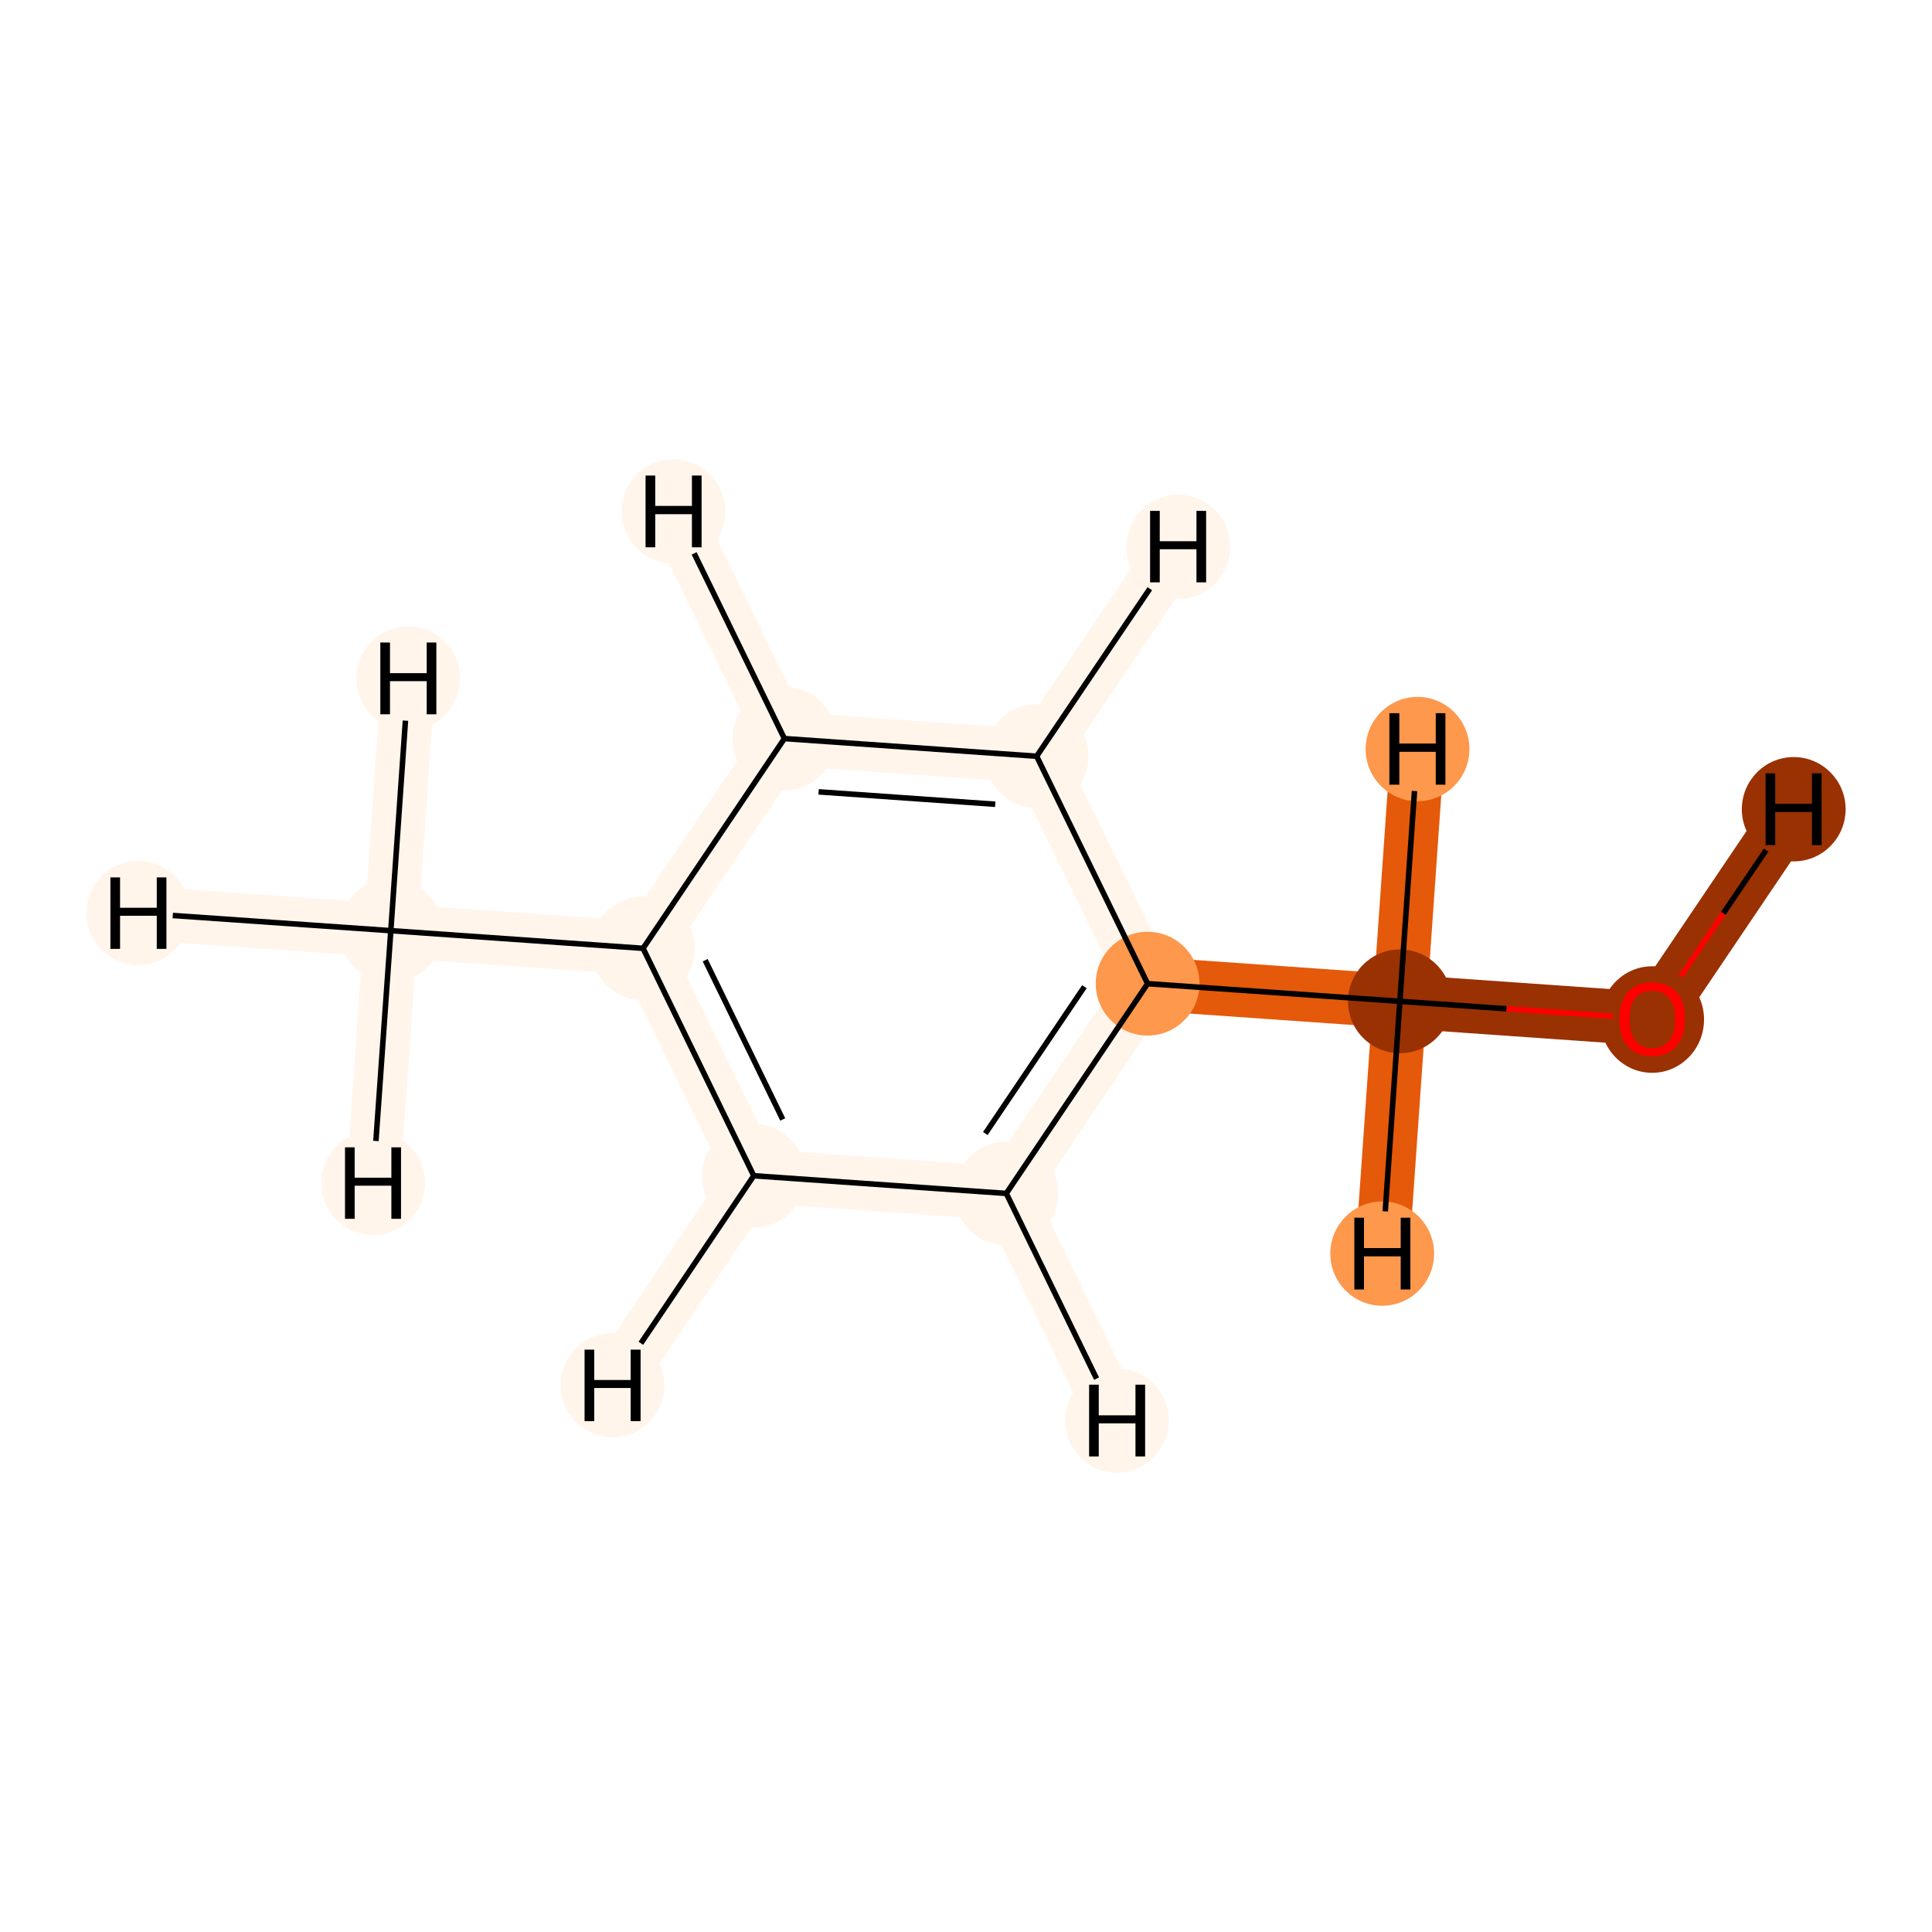 <?xml version='1.0' encoding='iso-8859-1'?>
<svg version='1.1' baseProfile='full'
              xmlns='http://www.w3.org/2000/svg'
                      xmlns:rdkit='http://www.rdkit.org/xml'
                      xmlns:xlink='http://www.w3.org/1999/xlink'
                  xml:space='preserve'
width='700px' height='700px' viewBox='0 0 700 700'>
<!-- END OF HEADER -->
<rect style='opacity:1.0;fill:#FFFFFF;stroke:none' width='700.0' height='700.0' x='0.0' y='0.0'> </rect>
<path d='M 598.6,369.2 L 507.2,362.8' style='fill:none;fill-rule:evenodd;stroke:#993103;stroke-width:19.5px;stroke-linecap:butt;stroke-linejoin:miter;stroke-opacity:1' />
<path d='M 598.6,369.2 L 649.9,293.2' style='fill:none;fill-rule:evenodd;stroke:#993103;stroke-width:19.5px;stroke-linecap:butt;stroke-linejoin:miter;stroke-opacity:1' />
<path d='M 507.2,362.8 L 415.8,356.4' style='fill:none;fill-rule:evenodd;stroke:#E5590A;stroke-width:19.5px;stroke-linecap:butt;stroke-linejoin:miter;stroke-opacity:1' />
<path d='M 507.2,362.8 L 500.8,454.2' style='fill:none;fill-rule:evenodd;stroke:#E5590A;stroke-width:19.5px;stroke-linecap:butt;stroke-linejoin:miter;stroke-opacity:1' />
<path d='M 507.2,362.8 L 513.6,271.4' style='fill:none;fill-rule:evenodd;stroke:#E5590A;stroke-width:19.5px;stroke-linecap:butt;stroke-linejoin:miter;stroke-opacity:1' />
<path d='M 415.8,356.4 L 364.6,432.4' style='fill:none;fill-rule:evenodd;stroke:#FFF5EB;stroke-width:19.5px;stroke-linecap:butt;stroke-linejoin:miter;stroke-opacity:1' />
<path d='M 415.8,356.4 L 375.6,274.0' style='fill:none;fill-rule:evenodd;stroke:#FFF5EB;stroke-width:19.5px;stroke-linecap:butt;stroke-linejoin:miter;stroke-opacity:1' />
<path d='M 364.6,432.4 L 273.1,426.0' style='fill:none;fill-rule:evenodd;stroke:#FFF5EB;stroke-width:19.5px;stroke-linecap:butt;stroke-linejoin:miter;stroke-opacity:1' />
<path d='M 364.6,432.4 L 404.7,514.7' style='fill:none;fill-rule:evenodd;stroke:#FFF5EB;stroke-width:19.5px;stroke-linecap:butt;stroke-linejoin:miter;stroke-opacity:1' />
<path d='M 273.1,426.0 L 233.0,343.6' style='fill:none;fill-rule:evenodd;stroke:#FFF5EB;stroke-width:19.5px;stroke-linecap:butt;stroke-linejoin:miter;stroke-opacity:1' />
<path d='M 273.1,426.0 L 221.9,501.9' style='fill:none;fill-rule:evenodd;stroke:#FFF5EB;stroke-width:19.5px;stroke-linecap:butt;stroke-linejoin:miter;stroke-opacity:1' />
<path d='M 233.0,343.6 L 284.2,267.6' style='fill:none;fill-rule:evenodd;stroke:#FFF5EB;stroke-width:19.5px;stroke-linecap:butt;stroke-linejoin:miter;stroke-opacity:1' />
<path d='M 233.0,343.6 L 141.6,337.2' style='fill:none;fill-rule:evenodd;stroke:#FFF5EB;stroke-width:19.5px;stroke-linecap:butt;stroke-linejoin:miter;stroke-opacity:1' />
<path d='M 284.2,267.6 L 375.6,274.0' style='fill:none;fill-rule:evenodd;stroke:#FFF5EB;stroke-width:19.5px;stroke-linecap:butt;stroke-linejoin:miter;stroke-opacity:1' />
<path d='M 284.2,267.6 L 244.0,185.3' style='fill:none;fill-rule:evenodd;stroke:#FFF5EB;stroke-width:19.5px;stroke-linecap:butt;stroke-linejoin:miter;stroke-opacity:1' />
<path d='M 375.6,274.0 L 426.9,198.1' style='fill:none;fill-rule:evenodd;stroke:#FFF5EB;stroke-width:19.5px;stroke-linecap:butt;stroke-linejoin:miter;stroke-opacity:1' />
<path d='M 141.6,337.2 L 50.1,330.8' style='fill:none;fill-rule:evenodd;stroke:#FFF5EB;stroke-width:19.5px;stroke-linecap:butt;stroke-linejoin:miter;stroke-opacity:1' />
<path d='M 141.6,337.2 L 147.9,245.8' style='fill:none;fill-rule:evenodd;stroke:#FFF5EB;stroke-width:19.5px;stroke-linecap:butt;stroke-linejoin:miter;stroke-opacity:1' />
<path d='M 141.6,337.2 L 135.2,428.6' style='fill:none;fill-rule:evenodd;stroke:#FFF5EB;stroke-width:19.5px;stroke-linecap:butt;stroke-linejoin:miter;stroke-opacity:1' />
<ellipse cx='598.6' cy='369.4' rx='18.3' ry='18.8'  style='fill:#993103;fill-rule:evenodd;stroke:#993103;stroke-width:1.0px;stroke-linecap:butt;stroke-linejoin:miter;stroke-opacity:1' />
<ellipse cx='507.2' cy='362.8' rx='18.3' ry='18.3'  style='fill:#993103;fill-rule:evenodd;stroke:#993103;stroke-width:1.0px;stroke-linecap:butt;stroke-linejoin:miter;stroke-opacity:1' />
<ellipse cx='415.8' cy='356.4' rx='18.3' ry='18.3'  style='fill:#FD984C;fill-rule:evenodd;stroke:#FD984C;stroke-width:1.0px;stroke-linecap:butt;stroke-linejoin:miter;stroke-opacity:1' />
<ellipse cx='364.6' cy='432.4' rx='18.3' ry='18.3'  style='fill:#FFF5EB;fill-rule:evenodd;stroke:#FFF5EB;stroke-width:1.0px;stroke-linecap:butt;stroke-linejoin:miter;stroke-opacity:1' />
<ellipse cx='273.1' cy='426.0' rx='18.3' ry='18.3'  style='fill:#FFF5EB;fill-rule:evenodd;stroke:#FFF5EB;stroke-width:1.0px;stroke-linecap:butt;stroke-linejoin:miter;stroke-opacity:1' />
<ellipse cx='233.0' cy='343.6' rx='18.3' ry='18.3'  style='fill:#FFF5EB;fill-rule:evenodd;stroke:#FFF5EB;stroke-width:1.0px;stroke-linecap:butt;stroke-linejoin:miter;stroke-opacity:1' />
<ellipse cx='284.2' cy='267.6' rx='18.3' ry='18.3'  style='fill:#FFF5EB;fill-rule:evenodd;stroke:#FFF5EB;stroke-width:1.0px;stroke-linecap:butt;stroke-linejoin:miter;stroke-opacity:1' />
<ellipse cx='375.6' cy='274.0' rx='18.3' ry='18.3'  style='fill:#FFF5EB;fill-rule:evenodd;stroke:#FFF5EB;stroke-width:1.0px;stroke-linecap:butt;stroke-linejoin:miter;stroke-opacity:1' />
<ellipse cx='141.6' cy='337.2' rx='18.3' ry='18.3'  style='fill:#FFF5EB;fill-rule:evenodd;stroke:#FFF5EB;stroke-width:1.0px;stroke-linecap:butt;stroke-linejoin:miter;stroke-opacity:1' />
<ellipse cx='649.9' cy='293.2' rx='18.3' ry='18.4'  style='fill:#993103;fill-rule:evenodd;stroke:#993103;stroke-width:1.0px;stroke-linecap:butt;stroke-linejoin:miter;stroke-opacity:1' />
<ellipse cx='500.8' cy='454.2' rx='18.3' ry='18.4'  style='fill:#FD984C;fill-rule:evenodd;stroke:#FD984C;stroke-width:1.0px;stroke-linecap:butt;stroke-linejoin:miter;stroke-opacity:1' />
<ellipse cx='513.6' cy='271.4' rx='18.3' ry='18.4'  style='fill:#FD984C;fill-rule:evenodd;stroke:#FD984C;stroke-width:1.0px;stroke-linecap:butt;stroke-linejoin:miter;stroke-opacity:1' />
<ellipse cx='404.7' cy='514.7' rx='18.3' ry='18.4'  style='fill:#FFF5EB;fill-rule:evenodd;stroke:#FFF5EB;stroke-width:1.0px;stroke-linecap:butt;stroke-linejoin:miter;stroke-opacity:1' />
<ellipse cx='221.9' cy='501.9' rx='18.3' ry='18.4'  style='fill:#FFF5EB;fill-rule:evenodd;stroke:#FFF5EB;stroke-width:1.0px;stroke-linecap:butt;stroke-linejoin:miter;stroke-opacity:1' />
<ellipse cx='244.0' cy='185.3' rx='18.3' ry='18.4'  style='fill:#FFF5EB;fill-rule:evenodd;stroke:#FFF5EB;stroke-width:1.0px;stroke-linecap:butt;stroke-linejoin:miter;stroke-opacity:1' />
<ellipse cx='426.9' cy='198.1' rx='18.3' ry='18.4'  style='fill:#FFF5EB;fill-rule:evenodd;stroke:#FFF5EB;stroke-width:1.0px;stroke-linecap:butt;stroke-linejoin:miter;stroke-opacity:1' />
<ellipse cx='50.1' cy='330.8' rx='18.3' ry='18.4'  style='fill:#FFF5EB;fill-rule:evenodd;stroke:#FFF5EB;stroke-width:1.0px;stroke-linecap:butt;stroke-linejoin:miter;stroke-opacity:1' />
<ellipse cx='147.9' cy='245.8' rx='18.3' ry='18.4'  style='fill:#FFF5EB;fill-rule:evenodd;stroke:#FFF5EB;stroke-width:1.0px;stroke-linecap:butt;stroke-linejoin:miter;stroke-opacity:1' />
<ellipse cx='135.2' cy='428.6' rx='18.3' ry='18.4'  style='fill:#FFF5EB;fill-rule:evenodd;stroke:#FFF5EB;stroke-width:1.0px;stroke-linecap:butt;stroke-linejoin:miter;stroke-opacity:1' />
<path class='bond-0 atom-0 atom-1' d='M 584.4,368.2 L 545.8,365.5' style='fill:none;fill-rule:evenodd;stroke:#FF0000;stroke-width:2.0px;stroke-linecap:butt;stroke-linejoin:miter;stroke-opacity:1' />
<path class='bond-0 atom-0 atom-1' d='M 545.8,365.5 L 507.2,362.8' style='fill:none;fill-rule:evenodd;stroke:#000000;stroke-width:2.0px;stroke-linecap:butt;stroke-linejoin:miter;stroke-opacity:1' />
<path class='bond-9 atom-0 atom-9' d='M 609.0,353.7 L 624.4,330.9' style='fill:none;fill-rule:evenodd;stroke:#FF0000;stroke-width:2.0px;stroke-linecap:butt;stroke-linejoin:miter;stroke-opacity:1' />
<path class='bond-9 atom-0 atom-9' d='M 624.4,330.9 L 639.9,308.0' style='fill:none;fill-rule:evenodd;stroke:#000000;stroke-width:2.0px;stroke-linecap:butt;stroke-linejoin:miter;stroke-opacity:1' />
<path class='bond-1 atom-1 atom-2' d='M 507.2,362.8 L 415.8,356.4' style='fill:none;fill-rule:evenodd;stroke:#000000;stroke-width:2.0px;stroke-linecap:butt;stroke-linejoin:miter;stroke-opacity:1' />
<path class='bond-10 atom-1 atom-10' d='M 507.2,362.8 L 501.9,438.9' style='fill:none;fill-rule:evenodd;stroke:#000000;stroke-width:2.0px;stroke-linecap:butt;stroke-linejoin:miter;stroke-opacity:1' />
<path class='bond-11 atom-1 atom-11' d='M 507.2,362.8 L 512.5,286.6' style='fill:none;fill-rule:evenodd;stroke:#000000;stroke-width:2.0px;stroke-linecap:butt;stroke-linejoin:miter;stroke-opacity:1' />
<path class='bond-2 atom-2 atom-3' d='M 415.8,356.4 L 364.6,432.4' style='fill:none;fill-rule:evenodd;stroke:#000000;stroke-width:2.0px;stroke-linecap:butt;stroke-linejoin:miter;stroke-opacity:1' />
<path class='bond-2 atom-2 atom-3' d='M 392.9,357.5 L 357.0,410.7' style='fill:none;fill-rule:evenodd;stroke:#000000;stroke-width:2.0px;stroke-linecap:butt;stroke-linejoin:miter;stroke-opacity:1' />
<path class='bond-8 atom-7 atom-2' d='M 375.6,274.0 L 415.8,356.4' style='fill:none;fill-rule:evenodd;stroke:#000000;stroke-width:2.0px;stroke-linecap:butt;stroke-linejoin:miter;stroke-opacity:1' />
<path class='bond-3 atom-3 atom-4' d='M 364.6,432.4 L 273.1,426.0' style='fill:none;fill-rule:evenodd;stroke:#000000;stroke-width:2.0px;stroke-linecap:butt;stroke-linejoin:miter;stroke-opacity:1' />
<path class='bond-12 atom-3 atom-12' d='M 364.6,432.4 L 397.3,499.5' style='fill:none;fill-rule:evenodd;stroke:#000000;stroke-width:2.0px;stroke-linecap:butt;stroke-linejoin:miter;stroke-opacity:1' />
<path class='bond-4 atom-4 atom-5' d='M 273.1,426.0 L 233.0,343.6' style='fill:none;fill-rule:evenodd;stroke:#000000;stroke-width:2.0px;stroke-linecap:butt;stroke-linejoin:miter;stroke-opacity:1' />
<path class='bond-4 atom-4 atom-5' d='M 283.6,405.6 L 255.5,347.9' style='fill:none;fill-rule:evenodd;stroke:#000000;stroke-width:2.0px;stroke-linecap:butt;stroke-linejoin:miter;stroke-opacity:1' />
<path class='bond-13 atom-4 atom-13' d='M 273.1,426.0 L 232.2,486.7' style='fill:none;fill-rule:evenodd;stroke:#000000;stroke-width:2.0px;stroke-linecap:butt;stroke-linejoin:miter;stroke-opacity:1' />
<path class='bond-5 atom-5 atom-6' d='M 233.0,343.6 L 284.2,267.6' style='fill:none;fill-rule:evenodd;stroke:#000000;stroke-width:2.0px;stroke-linecap:butt;stroke-linejoin:miter;stroke-opacity:1' />
<path class='bond-7 atom-5 atom-8' d='M 233.0,343.6 L 141.6,337.2' style='fill:none;fill-rule:evenodd;stroke:#000000;stroke-width:2.0px;stroke-linecap:butt;stroke-linejoin:miter;stroke-opacity:1' />
<path class='bond-6 atom-6 atom-7' d='M 284.2,267.6 L 375.6,274.0' style='fill:none;fill-rule:evenodd;stroke:#000000;stroke-width:2.0px;stroke-linecap:butt;stroke-linejoin:miter;stroke-opacity:1' />
<path class='bond-6 atom-6 atom-7' d='M 296.6,286.9 L 360.6,291.4' style='fill:none;fill-rule:evenodd;stroke:#000000;stroke-width:2.0px;stroke-linecap:butt;stroke-linejoin:miter;stroke-opacity:1' />
<path class='bond-14 atom-6 atom-14' d='M 284.2,267.6 L 251.5,200.5' style='fill:none;fill-rule:evenodd;stroke:#000000;stroke-width:2.0px;stroke-linecap:butt;stroke-linejoin:miter;stroke-opacity:1' />
<path class='bond-15 atom-7 atom-15' d='M 375.6,274.0 L 416.6,213.3' style='fill:none;fill-rule:evenodd;stroke:#000000;stroke-width:2.0px;stroke-linecap:butt;stroke-linejoin:miter;stroke-opacity:1' />
<path class='bond-16 atom-8 atom-16' d='M 141.6,337.2 L 62.6,331.7' style='fill:none;fill-rule:evenodd;stroke:#000000;stroke-width:2.0px;stroke-linecap:butt;stroke-linejoin:miter;stroke-opacity:1' />
<path class='bond-17 atom-8 atom-17' d='M 141.6,337.2 L 146.9,261.1' style='fill:none;fill-rule:evenodd;stroke:#000000;stroke-width:2.0px;stroke-linecap:butt;stroke-linejoin:miter;stroke-opacity:1' />
<path class='bond-18 atom-8 atom-18' d='M 141.6,337.2 L 136.2,413.4' style='fill:none;fill-rule:evenodd;stroke:#000000;stroke-width:2.0px;stroke-linecap:butt;stroke-linejoin:miter;stroke-opacity:1' />
<path  class='atom-0' d='M 586.7 369.2
Q 586.7 363.0, 589.8 359.5
Q 592.9 356.0, 598.6 356.0
Q 604.4 356.0, 607.5 359.5
Q 610.5 363.0, 610.5 369.2
Q 610.5 375.5, 607.4 379.1
Q 604.3 382.7, 598.6 382.7
Q 592.9 382.7, 589.8 379.1
Q 586.7 375.6, 586.7 369.2
M 598.6 379.8
Q 602.6 379.8, 604.7 377.1
Q 606.9 374.4, 606.9 369.2
Q 606.9 364.1, 604.7 361.6
Q 602.6 359.0, 598.6 359.0
Q 594.7 359.0, 592.5 361.5
Q 590.4 364.1, 590.4 369.2
Q 590.4 374.5, 592.5 377.1
Q 594.7 379.8, 598.6 379.8
' fill='#FF0000'/>
<path  class='atom-9' d='M 639.7 280.2
L 643.2 280.2
L 643.2 291.2
L 656.5 291.2
L 656.5 280.2
L 660.0 280.2
L 660.0 306.2
L 656.5 306.2
L 656.5 294.2
L 643.2 294.2
L 643.2 306.2
L 639.7 306.2
L 639.7 280.2
' fill='#000000'/>
<path  class='atom-10' d='M 490.7 441.2
L 494.2 441.2
L 494.2 452.2
L 507.5 452.2
L 507.5 441.2
L 511.0 441.2
L 511.0 467.2
L 507.5 467.2
L 507.5 455.2
L 494.2 455.2
L 494.2 467.2
L 490.7 467.2
L 490.7 441.2
' fill='#000000'/>
<path  class='atom-11' d='M 503.4 258.4
L 507.0 258.4
L 507.0 269.4
L 520.2 269.4
L 520.2 258.4
L 523.7 258.4
L 523.7 284.3
L 520.2 284.3
L 520.2 272.4
L 507.0 272.4
L 507.0 284.3
L 503.4 284.3
L 503.4 258.4
' fill='#000000'/>
<path  class='atom-12' d='M 394.6 501.7
L 398.1 501.7
L 398.1 512.8
L 411.4 512.8
L 411.4 501.7
L 414.9 501.7
L 414.9 527.7
L 411.4 527.7
L 411.4 515.7
L 398.1 515.7
L 398.1 527.7
L 394.6 527.7
L 394.6 501.7
' fill='#000000'/>
<path  class='atom-13' d='M 211.8 489.0
L 215.3 489.0
L 215.3 500.0
L 228.5 500.0
L 228.5 489.0
L 232.1 489.0
L 232.1 514.9
L 228.5 514.9
L 228.5 502.9
L 215.3 502.9
L 215.3 514.9
L 211.8 514.9
L 211.8 489.0
' fill='#000000'/>
<path  class='atom-14' d='M 233.9 172.3
L 237.4 172.3
L 237.4 183.3
L 250.7 183.3
L 250.7 172.3
L 254.2 172.3
L 254.2 198.3
L 250.7 198.3
L 250.7 186.3
L 237.4 186.3
L 237.4 198.3
L 233.9 198.3
L 233.9 172.3
' fill='#000000'/>
<path  class='atom-15' d='M 416.7 185.1
L 420.2 185.1
L 420.2 196.1
L 433.5 196.1
L 433.5 185.1
L 437.0 185.1
L 437.0 211.0
L 433.5 211.0
L 433.5 199.0
L 420.2 199.0
L 420.2 211.0
L 416.7 211.0
L 416.7 185.1
' fill='#000000'/>
<path  class='atom-16' d='M 40.0 317.9
L 43.5 317.9
L 43.5 328.9
L 56.8 328.9
L 56.8 317.9
L 60.3 317.9
L 60.3 343.8
L 56.8 343.8
L 56.8 331.8
L 43.5 331.8
L 43.5 343.8
L 40.0 343.8
L 40.0 317.9
' fill='#000000'/>
<path  class='atom-17' d='M 137.8 232.8
L 141.3 232.8
L 141.3 243.9
L 154.6 243.9
L 154.6 232.8
L 158.1 232.8
L 158.1 258.8
L 154.6 258.8
L 154.6 246.8
L 141.3 246.8
L 141.3 258.8
L 137.8 258.8
L 137.8 232.8
' fill='#000000'/>
<path  class='atom-18' d='M 125.0 415.7
L 128.5 415.7
L 128.5 426.7
L 141.8 426.7
L 141.8 415.7
L 145.3 415.7
L 145.3 441.6
L 141.8 441.6
L 141.8 429.6
L 128.5 429.6
L 128.5 441.6
L 125.0 441.6
L 125.0 415.7
' fill='#000000'/>
</svg>
